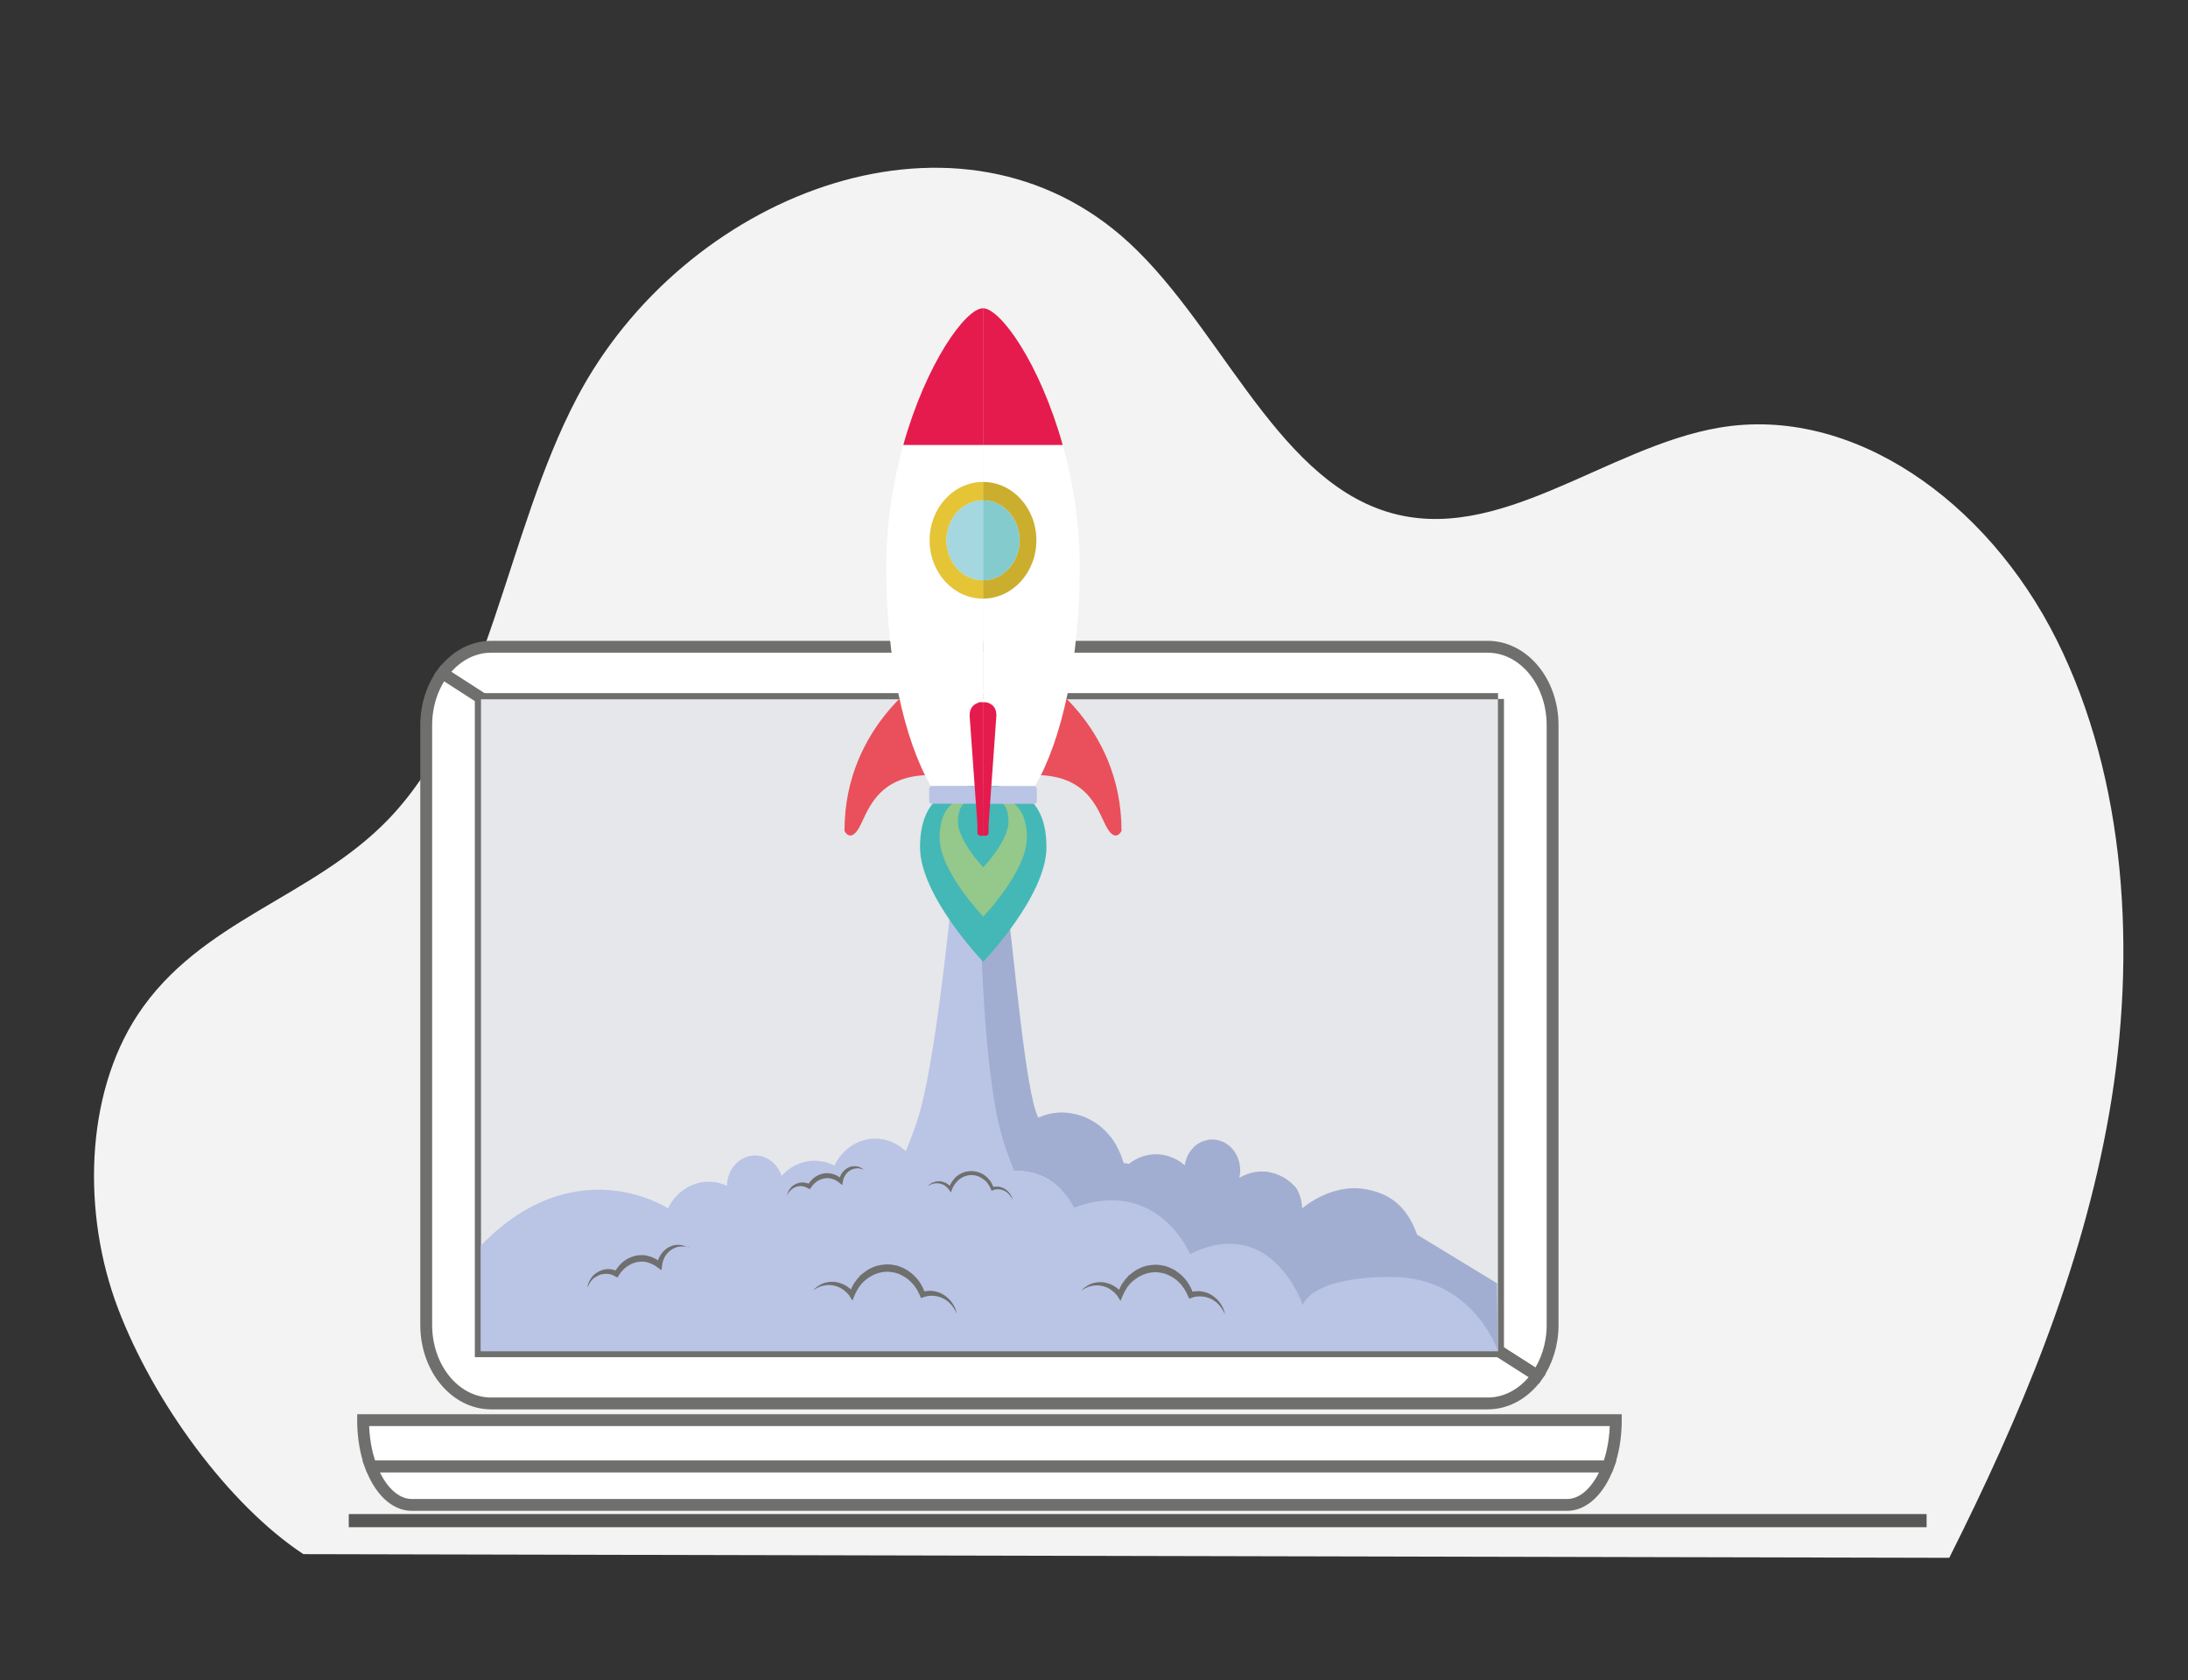 <?xml version="1.0" encoding="utf-8"?>
<!-- Generator: Adobe Illustrator 24.0.2, SVG Export Plug-In . SVG Version: 6.00 Build 0)  -->
<svg version="1.1" id="Layer_1" xmlns="http://www.w3.org/2000/svg" xmlns:xlink="http://www.w3.org/1999/xlink" x="0px" y="0px"
	 viewBox="0 0 184.5 141.72" style="enable-background:new 0 0 184.5 141.72;" xml:space="preserve">
<rect x="0" y="0" width="184.5" height="141.72" fill="#333333" stroke="none"/>
<style type="text/css">
	.st0{fill:#F3F3F3;}
	.st1{fill:#E95770;}
	.st2{fill:#DAB3A6;}
	.st3{fill:#FFFFFF;stroke:#6F6F6E;stroke-miterlimit:10;}
	.st4{fill:#8B5990;}
	.st5{fill:#F8B23E;}
	.st6{fill:#F6B6A9;}
	.st7{fill:#E51B4D;}
	.st8{fill:#F7E4DC;}
	.st9{fill:#BAC4E5;}
	.st10{fill:#FFFFFF;}
	.st11{fill:#E20613;}
	.st12{fill:#FFFFFF;stroke:#6F6F6E;stroke-width:0.5;stroke-miterlimit:10;}
	.st13{fill:none;stroke:#6F6F6E;stroke-width:0.25;stroke-miterlimit:10;}
	.st14{fill:#FFFFFF;stroke:#6F6F6E;stroke-width:0.25;stroke-miterlimit:10;}
	.st15{fill:#E98B73;}
	.st16{fill:#263239;}
	.st17{fill:#592B5B;}
	.st18{fill:#833A5D;}
	.st19{fill:#575756;}
	.st20{fill:none;stroke:#6F6F6E;stroke-miterlimit:10;}
	.st21{fill:#F08C80;}
	.st22{fill:#ED968A;}
	.st23{opacity:0.1;fill:#E51B4D;}
	.st24{opacity:0.2;fill:#E51B4D;}
	.st25{opacity:0.2;}
	.st26{fill:#E9505B;}
	.st27{fill:#F8BC9E;}
	.st28{fill:#EC9A6E;}
	.st29{fill:#455A64;}
	.st30{fill:#ED7280;}
	.st31{opacity:0.9;fill:#263239;}
	.st32{fill:#37474F;}
	.st33{fill:#FBFBFB;}
	.st34{fill:#F8BBA7;}
	.st35{fill:#A56BAA;}
	.st36{fill:#F1997A;}
	.st37{fill:#B26668;}
	.st38{opacity:0.5;fill:#A56BAA;}
	.st39{opacity:0.15;fill:#E9505B;}
	.st40{opacity:0.45;fill:#FFFFFF;}
	.st41{fill-rule:evenodd;clip-rule:evenodd;fill:#FFFFFF;}
	.st42{opacity:0.45;}
	.st43{opacity:0.5;fill:#FFFFFF;stroke:#6F6F6E;stroke-width:0.5;stroke-miterlimit:10;}
	.st44{opacity:0.9;}
	.st45{opacity:0.85;}
	.st46{fill:#C9866A;}
	.st47{fill:#B06152;}
	.st48{fill:#F4A6A7;}
	.st49{fill:#F28F8F;}
	.st50{fill:#9B4B4E;}
	.st51{opacity:0.45;fill:#FFFFFF;stroke:#6F6F6E;stroke-width:0.5;stroke-miterlimit:10;}
	.st52{fill:#95C88B;}
	.st53{opacity:0.2;fill:#95C88B;}
	.st54{fill:#E5E7EA;}
	.st55{fill:#BDBABA;}
	.st56{fill:none;}
	.st57{fill:#A1AED1;}
	.st58{fill:#6F6F6E;}
	.st59{fill:#44B8B6;}
	.st60{fill:#CCAE2F;}
	.st61{fill:#E5C536;}
	.st62{fill:#84CBCE;}
	.st63{fill:#A4D7DF;}
</style>
<path class="st0" d="M164.37,131.39c5.88-11.73,11.17-24.13,13.5-37.57c2.32-13.44,1.42-28.12-4.45-39.86
	c-5.87-11.74-17.25-19.8-28.45-17.89c-9.56,1.63-18.63,9.99-27.99,7.1c-9.67-2.98-14.31-16.31-22.45-23.3
	c-14.38-12.33-36.95-3.33-45.89,13.7c-6.01,11.44-7.38,26.64-15.85,35.49c-6.41,6.69-15.9,8.52-21.18,16.53
	c-4.48,6.81-4.67,16.83-1.67,24.74c3,7.92,9.34,16.59,15.64,20.75L164.37,131.39z"/>
<path class="st3" d="M136.25,119.82c0-0.01,0-0.03,0-0.04H30.62c0,0.01,0,0.03,0,0.04c0,1.43,0.24,2.76,0.66,3.87h104.31
	C136.01,122.58,136.25,121.25,136.25,119.82z"/>
<path class="st3" d="M31.28,123.69c0.73,1.95,2,3.24,3.45,3.24h97.41c1.44,0,2.72-1.29,3.45-3.24H31.28z"/>
<path class="st3" d="M126.32,58.95v54.97l3.3,2.12c0.81-1.16,1.3-2.65,1.3-4.29V61.17c0-3.66-2.45-6.62-5.48-6.62H41.42
	c-1.64,0-3.1,0.87-4.11,2.24l3.37,2.17H126.32z"/>
<path class="st3" d="M126.32,113.92v0.05H40.54V58.95h0.14l-3.37-2.17c-0.85,1.17-1.37,2.7-1.37,4.39v50.58
	c0,3.66,2.45,6.62,5.48,6.62h84.03c1.67,0,3.17-0.91,4.18-2.34L126.32,113.92z"/>
<rect x="40.56" y="58.98" class="st54" width="85.75" height="54.95"/>
<path class="st55" d="M81.9,56.73c0,0.92,0.68,1.67,1.53,1.67c0.84,0,1.53-0.75,1.53-1.67c0-0.92-0.68-1.67-1.53-1.67
	C82.59,55.06,81.9,55.81,81.9,56.73z"/>
<polygon class="st56" points="40.54,58.95 40.54,113.97 126.32,113.97 126.32,113.92 40.69,58.95 "/>
<path class="st57" d="M107.27,100.72l2.55,1.19c0,0,2.34-2.08,5.2-1.63c2.35,0.37,3.67,1.63,4.48,3.86l6.74,4.1l0.06,5.7
	l-33.16-1.19l-8.29-7.28l5.03-5.64L107.27,100.72z"/>
<path class="st57" d="M84.82,96.97c0.21,0.6,0.43,1.2,0.67,1.81l0,0c0.07,0,0.13-0.01,0.2-0.01c0.07,0,0.15,0,0.22,0
	c0.09,0,0.19,0.01,0.28,0.01c0.03,0,0.06,0.01,0.09,0.01c0.06,0.01,0.12,0.01,0.19,0.02c0.04,0,0.07,0.01,0.11,0.02
	c0.05,0.01,0.11,0.02,0.16,0.03c0.04,0.01,0.08,0.02,0.12,0.02c0.05,0.01,0.1,0.02,0.15,0.03c0.04,0.01,0.08,0.02,0.12,0.03
	c0.05,0.01,0.1,0.03,0.15,0.04c0.04,0.01,0.08,0.03,0.12,0.04c0.05,0.02,0.09,0.03,0.14,0.05c0.04,0.01,0.08,0.03,0.12,0.05
	c0.05,0.02,0.09,0.04,0.13,0.05c0.04,0.02,0.08,0.03,0.12,0.05c0.04,0.02,0.09,0.04,0.13,0.06c0.04,0.02,0.08,0.04,0.12,0.06
	c0.04,0.02,0.08,0.04,0.13,0.07c0.04,0.02,0.08,0.04,0.11,0.07c0.04,0.02,0.08,0.05,0.12,0.07c0.04,0.02,0.07,0.05,0.11,0.07
	c0.04,0.03,0.08,0.05,0.12,0.08c0.04,0.02,0.07,0.05,0.1,0.08c0.04,0.03,0.08,0.06,0.11,0.09c0.03,0.03,0.07,0.05,0.1,0.08
	c0.04,0.03,0.07,0.06,0.11,0.1c0.03,0.03,0.06,0.05,0.09,0.08c0.04,0.03,0.07,0.07,0.11,0.1c0.03,0.03,0.06,0.06,0.09,0.09
	c0.04,0.04,0.07,0.08,0.11,0.11c0.03,0.03,0.05,0.06,0.08,0.09c0.04,0.04,0.07,0.08,0.11,0.13c0.02,0.02,0.04,0.04,0.06,0.07
	c0,0.01,0.01,0.01,0.01,0.02c0.03,0.03,0.05,0.07,0.08,0.1c0.03,0.04,0.06,0.07,0.08,0.11c0.03,0.03,0.05,0.07,0.07,0.1
	c0.03,0.04,0.05,0.08,0.08,0.11c0.02,0.03,0.05,0.07,0.07,0.11c0.03,0.04,0.05,0.08,0.08,0.12c0.02,0.04,0.04,0.07,0.06,0.11
	c0.02,0.04,0.05,0.08,0.07,0.12c0.02,0.04,0.04,0.07,0.06,0.11c0.02,0.04,0.04,0.09,0.07,0.13c0.01,0.02,0.02,0.04,0.03,0.06h19.22
	c0,0,0.02-0.92-0.52-1.75c-0.02-0.03-0.05-0.05-0.06-0.07c-0.02-0.02-0.03-0.03-0.05-0.05c-0.05-0.05-0.09-0.1-0.14-0.14
	c-0.01-0.01-0.01-0.01-0.02-0.02c-0.06-0.05-0.11-0.11-0.17-0.16c-0.01-0.01-0.02-0.02-0.04-0.03c-0.05-0.04-0.09-0.08-0.14-0.11
	c-0.02-0.02-0.04-0.03-0.06-0.05c-0.04-0.03-0.08-0.06-0.12-0.08c-0.02-0.02-0.05-0.03-0.08-0.05c-0.04-0.02-0.07-0.05-0.11-0.07
	c-0.03-0.02-0.06-0.03-0.08-0.05c-0.04-0.02-0.07-0.04-0.11-0.06c-0.03-0.02-0.06-0.03-0.09-0.04c-0.04-0.02-0.07-0.04-0.11-0.05
	c-0.03-0.01-0.06-0.03-0.09-0.04c-0.04-0.02-0.07-0.03-0.11-0.04c-0.03-0.01-0.06-0.02-0.09-0.04c-0.04-0.01-0.07-0.03-0.11-0.04
	c-0.03-0.01-0.06-0.02-0.1-0.03c-0.04-0.01-0.08-0.02-0.12-0.03c-0.04-0.01-0.08-0.02-0.12-0.03c-0.03-0.01-0.06-0.01-0.1-0.02
	c-0.03-0.01-0.06-0.01-0.09-0.02c-0.04-0.01-0.09-0.01-0.13-0.02c-0.03,0-0.06-0.01-0.08-0.01c-0.06-0.01-0.11-0.01-0.17-0.01
	c-0.02,0-0.03,0-0.05,0c-0.07,0-0.14,0-0.22,0c-0.08,0-0.16,0.01-0.24,0.01c-0.41,0.04-0.82,0.15-1.21,0.33
	c-0.13,0.06-0.25,0.13-0.37,0.2c0.13-0.54,0.1-1.12-0.12-1.68c-0.03-0.08-0.06-0.15-0.1-0.22c-0.01-0.02-0.02-0.04-0.03-0.06
	c-0.03-0.05-0.05-0.1-0.08-0.14c-0.01-0.02-0.03-0.05-0.04-0.07c-0.03-0.04-0.06-0.09-0.09-0.13c-0.02-0.02-0.03-0.04-0.05-0.06
	c-0.04-0.05-0.08-0.1-0.12-0.14c-0.01-0.01-0.02-0.02-0.02-0.03c-0.05-0.05-0.1-0.1-0.16-0.15c-0.02-0.01-0.03-0.03-0.05-0.04
	c-0.04-0.03-0.08-0.06-0.12-0.09c-0.02-0.02-0.04-0.03-0.06-0.04c-0.04-0.03-0.08-0.05-0.12-0.08c-0.02-0.01-0.04-0.03-0.06-0.04
	c-0.05-0.03-0.11-0.06-0.16-0.08c-0.01,0-0.02-0.01-0.03-0.01c-0.06-0.03-0.13-0.05-0.2-0.07c-0.02-0.01-0.04-0.01-0.06-0.02
	c-0.05-0.01-0.09-0.03-0.14-0.04c-0.02-0.01-0.05-0.01-0.07-0.01c-0.05-0.01-0.1-0.02-0.14-0.02c-0.02,0-0.04-0.01-0.07-0.01
	c-0.07-0.01-0.13-0.01-0.2-0.01c0,0-0.01,0-0.01,0c-0.07,0-0.14,0.01-0.21,0.01c-0.02,0-0.04,0.01-0.06,0.01
	c-0.05,0.01-0.1,0.02-0.15,0.03c-0.02,0.01-0.05,0.01-0.07,0.02c-0.05,0.01-0.1,0.03-0.15,0.04c-0.02,0.01-0.04,0.01-0.07,0.02
	c-0.07,0.02-0.14,0.05-0.21,0.08c-0.01,0-0.01,0.01-0.02,0.01c-0.05,0.02-0.1,0.05-0.15,0.08c-0.02,0.01-0.03,0.02-0.05,0.03
	c-0.04,0.02-0.07,0.05-0.11,0.07c-0.02,0.01-0.03,0.02-0.05,0.03c-0.04,0.03-0.08,0.06-0.11,0.09c-0.01,0.01-0.02,0.02-0.03,0.03
	c-0.05,0.04-0.09,0.08-0.13,0.12c-0.01,0.01-0.02,0.02-0.03,0.04c-0.03,0.03-0.06,0.07-0.09,0.1c-0.01,0.02-0.03,0.03-0.04,0.05
	c-0.03,0.03-0.06,0.07-0.08,0.1c-0.01,0.01-0.02,0.03-0.03,0.04c-0.04,0.05-0.07,0.1-0.1,0.15c0,0.01-0.01,0.01-0.01,0.02
	c-0.03,0.05-0.06,0.1-0.08,0.14c-0.01,0.02-0.02,0.03-0.02,0.05c-0.02,0.04-0.04,0.08-0.06,0.13c-0.01,0.02-0.01,0.03-0.02,0.05
	c-0.02,0.06-0.05,0.11-0.06,0.17c0,0,0,0,0,0c-0.02,0.06-0.04,0.12-0.05,0.18c0,0.02-0.01,0.03-0.01,0.05
	c-0.01,0.05-0.02,0.09-0.03,0.14c-0.01,0.03-0.01,0.06-0.02,0.09c-1.09-0.94-2.6-1.22-3.96-0.58c-0.27,0.13-0.51,0.28-0.74,0.46
	l-0.46-0.07c-0.06-0.23-0.14-0.46-0.23-0.69c-0.03-0.08-0.07-0.17-0.11-0.25c-0.01-0.03-0.02-0.05-0.04-0.08
	c-0.03-0.06-0.05-0.11-0.08-0.17c-0.01-0.03-0.03-0.06-0.04-0.08c-0.03-0.05-0.06-0.1-0.08-0.16c-0.01-0.03-0.03-0.05-0.04-0.08
	c-0.03-0.06-0.06-0.11-0.1-0.16c-0.01-0.02-0.02-0.04-0.04-0.06c-0.05-0.07-0.09-0.15-0.14-0.22c0-0.01-0.01-0.01-0.01-0.02
	c-0.05-0.06-0.09-0.13-0.14-0.19c-0.02-0.02-0.03-0.04-0.05-0.06c-0.03-0.04-0.06-0.08-0.1-0.12c-0.08-0.1-0.16-0.19-0.25-0.28
	c-0.02-0.02-0.03-0.03-0.05-0.05c-0.08-0.08-0.16-0.16-0.24-0.23c-0.02-0.02-0.03-0.03-0.05-0.05c-0.09-0.08-0.18-0.16-0.28-0.23
	c-0.02-0.02-0.04-0.03-0.07-0.05c-0.09-0.07-0.19-0.14-0.29-0.2c-0.01,0-0.01-0.01-0.02-0.01c-0.1-0.07-0.21-0.13-0.31-0.18
	c-0.02-0.01-0.05-0.03-0.07-0.04c-0.11-0.06-0.21-0.11-0.32-0.16c-0.02-0.01-0.03-0.01-0.05-0.02c-0.1-0.04-0.2-0.08-0.3-0.12
	c-0.02-0.01-0.04-0.02-0.07-0.02c-0.11-0.04-0.22-0.07-0.34-0.1c-0.02-0.01-0.05-0.01-0.07-0.02c-0.11-0.03-0.22-0.05-0.33-0.07
	c-0.01,0-0.02-0.01-0.04-0.01c-0.12-0.02-0.24-0.03-0.35-0.05c-0.03,0-0.05,0-0.08-0.01c-0.12-0.01-0.24-0.02-0.36-0.02
	c-0.01,0-0.02,0-0.03,0c-0.11,0-0.23,0-0.35,0.01c-0.02,0-0.05,0-0.07,0.01c-0.12,0.01-0.24,0.02-0.36,0.04
	c-0.02,0-0.04,0.01-0.06,0.01c-0.11,0.02-0.22,0.04-0.33,0.07c-0.02,0-0.04,0.01-0.05,0.01c-0.12,0.03-0.24,0.07-0.36,0.11
	c-0.03,0.01-0.05,0.02-0.08,0.03c-0.12,0.04-0.24,0.09-0.36,0.14c-1.08-2.09-2.04-13.71-2.57-17.51l-2.94,0.49
	C82.12,77.91,82.75,91.11,84.82,96.97z"/>
<path class="st9" d="M90.56,101.85c-0.02-0.04-0.04-0.09-0.07-0.13c-0.02-0.04-0.04-0.07-0.06-0.11c-0.02-0.04-0.05-0.08-0.07-0.12
	c-0.02-0.04-0.04-0.07-0.06-0.11c-0.02-0.04-0.05-0.08-0.08-0.12c-0.02-0.04-0.05-0.07-0.07-0.11c-0.03-0.04-0.05-0.08-0.08-0.11
	c-0.02-0.03-0.05-0.07-0.07-0.1c-0.03-0.04-0.06-0.07-0.08-0.11c-0.03-0.03-0.05-0.07-0.08-0.1c-0.02-0.03-0.05-0.06-0.07-0.08
	c-0.04-0.04-0.07-0.09-0.11-0.13c-0.03-0.03-0.05-0.06-0.08-0.09c-0.04-0.04-0.07-0.08-0.11-0.11c-0.03-0.03-0.06-0.06-0.09-0.09
	c-0.04-0.03-0.07-0.07-0.11-0.1c-0.03-0.03-0.06-0.06-0.09-0.08c-0.04-0.03-0.07-0.06-0.11-0.1c-0.03-0.03-0.07-0.05-0.1-0.08
	c-0.04-0.03-0.08-0.06-0.11-0.09c-0.03-0.03-0.07-0.05-0.1-0.08c-0.04-0.03-0.08-0.05-0.12-0.08c-0.04-0.02-0.07-0.05-0.11-0.07
	c-0.04-0.03-0.08-0.05-0.12-0.07c-0.04-0.02-0.07-0.04-0.11-0.07c-0.04-0.02-0.08-0.05-0.13-0.07c-0.04-0.02-0.08-0.04-0.12-0.06
	c-0.04-0.02-0.09-0.04-0.13-0.06c-0.04-0.02-0.08-0.04-0.12-0.05c-0.04-0.02-0.09-0.04-0.13-0.05c-0.04-0.02-0.08-0.03-0.12-0.05
	c-0.05-0.02-0.09-0.03-0.14-0.05c-0.04-0.01-0.08-0.03-0.12-0.04c-0.05-0.01-0.1-0.03-0.15-0.04c-0.04-0.01-0.08-0.02-0.12-0.03
	c-0.05-0.01-0.1-0.02-0.15-0.03c-0.04-0.01-0.08-0.02-0.12-0.02c-0.05-0.01-0.11-0.02-0.16-0.03c-0.04-0.01-0.07-0.01-0.11-0.02
	c-0.06-0.01-0.12-0.01-0.19-0.02c-0.03,0-0.06-0.01-0.09-0.01c-0.09-0.01-0.19-0.01-0.28-0.01c-0.07,0-0.15,0-0.22,0
	c-0.07,0-0.13,0.01-0.2,0.01l0,0c-0.24-0.61-0.46-1.21-0.67-1.81c-2.06-5.86-2.1-19.52-2.18-20.2l2.65-0.1l-5.17,0.19
	c0,0-1.29,13.14-2.77,17.61c-0.29,0.89-0.62,1.78-0.98,2.63c-1.46-1.41-3.7-1.43-5.18,0.03c-0.35,0.35-0.63,0.75-0.84,1.18
	c-1.38-0.71-3.07-0.5-4.28,0.69c-0.06,0.06-0.11,0.12-0.17,0.18c-0.1-0.31-0.26-0.6-0.47-0.86c-0.88-1.07-2.39-1.15-3.36-0.19
	c-0.51,0.5-0.77,1.2-0.78,1.89c-1.35-0.64-2.98-0.4-4.15,0.75c-0.34,0.34-0.61,0.72-0.82,1.14h34.27
	C90.58,101.89,90.57,101.87,90.56,101.85z"/>
<path class="st58" d="M72.83,98.66c-0.05-0.02-0.1-0.04-0.15-0.06c-0.05-0.01-0.1-0.03-0.15-0.04l-0.07-0.01l-0.07-0.01
	c-0.05-0.01-0.1,0-0.15,0c-0.05,0-0.1,0.01-0.15,0.02c-0.05,0.01-0.1,0.02-0.14,0.04c-0.05,0.02-0.09,0.03-0.14,0.05
	c-0.04,0.02-0.09,0.04-0.13,0.07c-0.04,0.02-0.08,0.05-0.12,0.08c-0.04,0.03-0.07,0.06-0.11,0.1c-0.03,0.03-0.07,0.07-0.1,0.11
	c-0.01,0.02-0.03,0.04-0.04,0.06l-0.04,0.06c-0.03,0.04-0.05,0.09-0.07,0.13l-0.01,0.02l0,0c0,0,0,0.01,0-0.01l0,0l0,0l0,0l0,0.01
	l-0.02,0.04c-0.01,0.02-0.02,0.05-0.03,0.07c-0.01,0.04-0.03,0.09-0.04,0.13c-0.01,0.05-0.02,0.1-0.03,0.14l-0.05,0.29l-0.23-0.18
	c-0.05-0.04-0.09-0.08-0.14-0.11l-0.07-0.05l-0.04-0.02l-0.01-0.01l0,0c-0.01,0,0.01,0.01,0.01,0l0,0l0,0l-0.01,0l-0.02-0.01
	l-0.09-0.05l-0.04-0.02l-0.04-0.01c-0.05-0.02-0.1-0.04-0.16-0.06l-0.08-0.02c-0.03-0.01-0.06-0.01-0.08-0.02
	c-0.03,0-0.06-0.01-0.08-0.01l-0.08-0.01c-0.06-0.01-0.11,0-0.17,0c-0.06,0-0.11,0.01-0.17,0.02c-0.06,0.01-0.11,0.02-0.17,0.04
	c-0.05,0.02-0.11,0.03-0.16,0.06c-0.05,0.02-0.11,0.04-0.16,0.07l-0.08,0.04c-0.02,0.02-0.05,0.03-0.07,0.05
	c-0.05,0.03-0.1,0.07-0.14,0.11c-0.05,0.03-0.09,0.08-0.13,0.12c-0.04,0.04-0.08,0.09-0.12,0.14c-0.04,0.05-0.07,0.1-0.11,0.15
	l-0.1,0.13l-0.13-0.07c-0.04-0.02-0.07-0.05-0.11-0.06c-0.04-0.02-0.08-0.04-0.12-0.05c-0.04-0.01-0.08-0.03-0.12-0.04
	c-0.04-0.01-0.08-0.02-0.12-0.03c-0.04,0-0.08-0.01-0.13-0.01c-0.04,0-0.09,0-0.13,0c-0.04,0.01-0.09,0.01-0.13,0.02
	c-0.04,0.01-0.08,0.02-0.13,0.03c-0.04,0.02-0.08,0.03-0.12,0.05c-0.04,0.02-0.08,0.04-0.12,0.06c-0.02,0.01-0.04,0.03-0.06,0.04
	l-0.04,0.01l-0.01-0.01l0,0c0,0,0,0,0,0l0,0l0.01,0.01l0,0.01l-0.01,0.01l-0.11,0.1c-0.04,0.03-0.06,0.07-0.1,0.1
	c-0.02,0.02-0.03,0.03-0.05,0.05l-0.04,0.06c-0.03,0.04-0.06,0.08-0.08,0.13l-0.07,0.14c0.01-0.05,0.02-0.1,0.04-0.15
	c0.01-0.05,0.03-0.1,0.05-0.15l0.03-0.07c0.01-0.02,0.03-0.05,0.04-0.07c0.03-0.04,0.05-0.1,0.09-0.14l0.1-0.12l0.01-0.01l0.01-0.01
	l0,0l-0.01-0.01l0-0.01l0,0l0.04-0.02c0.02-0.02,0.04-0.03,0.06-0.05c0.04-0.03,0.08-0.07,0.13-0.09c0.04-0.03,0.09-0.05,0.14-0.08
	c0.05-0.02,0.1-0.04,0.15-0.06c0.05-0.02,0.1-0.03,0.15-0.05c0.05-0.01,0.1-0.02,0.16-0.02c0.05-0.01,0.11,0,0.16-0.01
	c0.05,0,0.11,0.01,0.16,0.02c0.05,0.01,0.1,0.02,0.16,0.03c0.05,0.02,0.1,0.03,0.15,0.05c0.05,0.02,0.1,0.05,0.15,0.07l-0.22,0.06
	c0.04-0.06,0.08-0.13,0.12-0.19c0.04-0.06,0.09-0.12,0.14-0.17c0.05-0.05,0.1-0.11,0.15-0.16c0.05-0.05,0.11-0.1,0.17-0.14
	c0.03-0.02,0.06-0.04,0.09-0.06l0.09-0.05c0.06-0.04,0.13-0.07,0.19-0.1c0.07-0.03,0.13-0.05,0.2-0.07
	c0.07-0.02,0.14-0.03,0.21-0.05c0.07-0.01,0.14-0.02,0.21-0.02c0.07,0,0.14,0,0.21,0.01l0.11,0.01c0.04,0,0.07,0.01,0.1,0.02
	c0.03,0.01,0.07,0.01,0.1,0.02l0.1,0.03c0.07,0.02,0.14,0.05,0.2,0.08l0.05,0.02l0.04,0.02l0.08,0.05l0.02,0.01l0.02,0.01l0.01,0.01
	l0.04,0.03l0.09,0.06c0.06,0.04,0.11,0.1,0.16,0.14l-0.28,0.11c0.01-0.06,0.03-0.12,0.05-0.18c0.02-0.06,0.04-0.12,0.07-0.18
	c0.01-0.03,0.03-0.05,0.04-0.08l0.02-0.04l0.01-0.03l0.01-0.02c0.03-0.05,0.06-0.11,0.1-0.15l0.06-0.07
	c0.02-0.02,0.04-0.04,0.06-0.07c0.04-0.04,0.09-0.08,0.13-0.12c0.04-0.04,0.1-0.07,0.14-0.1c0.05-0.03,0.1-0.06,0.15-0.08
	c0.05-0.02,0.1-0.04,0.16-0.06c0.03-0.01,0.05-0.02,0.08-0.02l0.08-0.01c0.05-0.01,0.11-0.01,0.16-0.01c0.05,0,0.11,0,0.16,0.01
	c0.05,0.01,0.11,0.02,0.16,0.03l0.08,0.02l0.07,0.03c0.05,0.02,0.1,0.05,0.14,0.07C72.75,98.59,72.79,98.63,72.83,98.66z"/>
<path class="st58" d="M85.4,101.23l-0.06-0.13c-0.02-0.04-0.05-0.08-0.07-0.12c-0.03-0.04-0.05-0.08-0.08-0.12
	c-0.03-0.04-0.06-0.07-0.09-0.11c-0.03-0.03-0.06-0.06-0.1-0.1c-0.03-0.03-0.07-0.06-0.1-0.09l-0.11-0.07l-0.11-0.06l-0.12-0.05
	l-0.12-0.04c-0.04-0.01-0.08-0.02-0.12-0.02c-0.04,0-0.08-0.01-0.12-0.01c-0.04,0-0.08,0-0.12,0c-0.04,0.01-0.08,0.01-0.12,0.01
	l-0.12,0.03l-0.12,0.04l-0.11,0.04l-0.05-0.13l-0.06-0.13c-0.02-0.04-0.04-0.08-0.07-0.13c-0.05-0.08-0.1-0.16-0.15-0.23l-0.02-0.03
	l0-0.01l0-0.01l0,0c0,0-0.01,0,0,0.01l-0.01-0.01l-0.01-0.01l-0.05-0.06c-0.03-0.04-0.07-0.08-0.1-0.1L83,99.52l-0.11-0.08
	c-0.03-0.03-0.07-0.05-0.11-0.07c-0.04-0.02-0.07-0.05-0.11-0.07c-0.04-0.02-0.08-0.04-0.12-0.06l-0.12-0.05
	c-0.04-0.02-0.08-0.02-0.13-0.03c-0.04-0.01-0.08-0.02-0.13-0.03c-0.09-0.02-0.17-0.02-0.26-0.02c-0.09,0-0.17,0.01-0.26,0.02
	l-0.06,0.01l-0.06,0.02c-0.04,0.01-0.08,0.02-0.13,0.04l-0.12,0.04c-0.04,0.02-0.08,0.04-0.12,0.06c-0.04,0.02-0.08,0.04-0.11,0.07
	c-0.04,0.03-0.08,0.04-0.11,0.07l-0.11,0.08l-0.01,0.01l0,0l0,0c0,0,0,0,0,0l0,0l-0.01,0.01l-0.03,0.03l-0.05,0.05
	c-0.03,0.03-0.06,0.06-0.09,0.1c-0.03,0.04-0.06,0.07-0.09,0.11c-0.03,0.04-0.06,0.07-0.08,0.11c-0.03,0.04-0.05,0.08-0.07,0.12
	c-0.05,0.08-0.09,0.17-0.12,0.26l-0.1,0.25l-0.14-0.21l-0.01-0.01l0.01-0.01l0.01-0.01l0,0c0.01,0.01,0,0,0,0.01l0,0l-0.01,0
	l-0.03-0.02l-0.05-0.05c-0.01-0.02-0.03-0.03-0.04-0.05l-0.04-0.04c-0.03-0.03-0.06-0.06-0.09-0.09c-0.03-0.03-0.07-0.05-0.1-0.08
	c-0.03-0.03-0.07-0.04-0.11-0.07c-0.04-0.02-0.08-0.04-0.12-0.05c-0.04-0.02-0.08-0.03-0.12-0.04c-0.04-0.01-0.08-0.02-0.12-0.03
	c-0.04-0.01-0.08-0.01-0.13-0.02c-0.04,0-0.09,0-0.13,0l-0.13,0.01l-0.13,0.02l-0.13,0.04l-0.12,0.05l-0.12,0.06l-0.12,0.08l0.1-0.1
	l0.11-0.09c0.04-0.03,0.08-0.05,0.12-0.08c0.04-0.02,0.09-0.04,0.13-0.06c0.04-0.02,0.09-0.03,0.14-0.05l0.14-0.03
	c0.05-0.01,0.09-0.01,0.14-0.02c0.05,0,0.1,0,0.14,0c0.05,0,0.1,0.01,0.14,0.02c0.05,0.01,0.1,0.02,0.14,0.03
	c0.05,0.02,0.09,0.03,0.14,0.05c0.04,0.02,0.09,0.04,0.14,0.06c0.04,0.03,0.09,0.05,0.13,0.08c0.04,0.03,0.08,0.06,0.12,0.1
	l0.06,0.05c0.02,0.02,0.04,0.04,0.05,0.05l0.05,0.05l0.02,0.03l0.01,0.01l0,0l0.01,0.01l0,0l0.01,0.02l-0.24,0.04
	c0.03-0.11,0.07-0.21,0.12-0.31c0.02-0.05,0.05-0.1,0.08-0.15c0.03-0.05,0.06-0.09,0.09-0.14c0.03-0.05,0.06-0.09,0.1-0.13
	c0.03-0.04,0.07-0.09,0.11-0.13l0.05-0.06l0.02-0.03l0.01-0.01l0,0l0.01,0l0.01,0l0.12-0.1c0.04-0.04,0.09-0.06,0.13-0.09
	c0.04-0.03,0.09-0.06,0.14-0.08c0.05-0.02,0.09-0.05,0.14-0.07l0.15-0.06c0.05-0.02,0.1-0.03,0.15-0.04l0.08-0.02l0.08-0.01
	c0.1-0.02,0.21-0.02,0.31-0.03c0.1,0.01,0.21,0.01,0.31,0.03c0.05,0.01,0.1,0.02,0.15,0.03c0.05,0.01,0.1,0.03,0.15,0.04l0.15,0.06
	c0.05,0.02,0.09,0.05,0.14,0.07c0.05,0.02,0.09,0.05,0.14,0.08c0.04,0.03,0.09,0.06,0.13,0.09l0.12,0.1l0.12,0.12
	c0.04,0.04,0.07,0.08,0.1,0.12l0.05,0.06l0.01,0.01l0.01,0.01l0.01,0.01l0,0l0,0l0,0l0.02,0.03c0.06,0.09,0.12,0.19,0.16,0.29
	c0.02,0.05,0.04,0.1,0.07,0.15l0.05,0.16l-0.17-0.09l0.14-0.04c0.05-0.01,0.1-0.01,0.15-0.02c0.05,0,0.1,0,0.15,0
	c0.05,0,0.1,0.01,0.15,0.01c0.05,0.01,0.1,0.02,0.14,0.03c0.05,0.01,0.09,0.03,0.14,0.04c0.05,0.02,0.09,0.04,0.13,0.06
	c0.04,0.02,0.08,0.05,0.13,0.07l0.12,0.09c0.04,0.03,0.07,0.06,0.11,0.1c0.03,0.04,0.07,0.07,0.1,0.11
	c0.03,0.04,0.06,0.08,0.09,0.12c0.03,0.04,0.05,0.08,0.08,0.13c0.02,0.04,0.04,0.09,0.06,0.13c0.02,0.05,0.03,0.09,0.05,0.14
	L85.4,101.23z"/>
<path class="st9" d="M58.62,101.61l-2.3,0.3c0,0-7.77-5.12-15.78,3.15l0,8.91h85.78c0,0-2.06-6.27-8.99-6.27
	c-6.93,0-7.47,2.38-7.47,2.38s-2.58-7.72-9.51-4.31c0,0-2.72-6.53-9.78-3.92C90.56,101.85,61.34,99.83,58.62,101.61z"/>
<path class="st58" d="M58.15,105.25c-0.07-0.02-0.13-0.05-0.2-0.07c-0.07-0.01-0.13-0.03-0.2-0.04l-0.1-0.01l-0.1,0
	c-0.07-0.01-0.13,0.01-0.2,0.01c-0.07,0-0.13,0.02-0.2,0.03c-0.06,0.02-0.13,0.03-0.19,0.06c-0.06,0.02-0.12,0.05-0.18,0.08
	c-0.06,0.03-0.12,0.06-0.17,0.1c-0.06,0.03-0.11,0.08-0.16,0.12c-0.05,0.05-0.1,0.09-0.14,0.14c-0.04,0.05-0.09,0.1-0.13,0.15
	c-0.02,0.03-0.04,0.05-0.06,0.08l-0.05,0.09c-0.04,0.05-0.06,0.12-0.09,0.18l-0.01,0.02l0,0c0,0,0,0.01,0-0.01l0,0l0,0l0,0.01
	l0,0.01l-0.02,0.05c-0.01,0.03-0.03,0.07-0.04,0.1c-0.02,0.06-0.03,0.12-0.05,0.19c-0.02,0.06-0.02,0.13-0.03,0.2l-0.06,0.39
	l-0.32-0.23c-0.07-0.05-0.13-0.1-0.2-0.14l-0.1-0.06l-0.05-0.03l-0.01-0.01l0,0c-0.01-0.01,0.01,0.01,0.01,0.01l0,0l0,0l-0.01,0
	l-0.03-0.01l-0.12-0.06l-0.06-0.03l-0.05-0.02c-0.07-0.02-0.14-0.05-0.21-0.07l-0.11-0.03c-0.04-0.01-0.08-0.01-0.11-0.02
	c-0.04,0-0.08-0.01-0.11-0.02l-0.12,0c-0.08-0.01-0.15,0-0.23,0.01c-0.08,0-0.15,0.02-0.23,0.03c-0.08,0.02-0.15,0.04-0.23,0.06
	c-0.07,0.03-0.15,0.05-0.22,0.09c-0.07,0.03-0.14,0.06-0.21,0.11l-0.1,0.06c-0.03,0.02-0.06,0.05-0.1,0.07
	c-0.07,0.04-0.13,0.1-0.19,0.15c-0.06,0.05-0.11,0.11-0.17,0.17c-0.06,0.06-0.1,0.13-0.16,0.19c-0.05,0.07-0.09,0.14-0.14,0.21
	l-0.13,0.19l-0.17-0.09c-0.05-0.03-0.1-0.06-0.15-0.08c-0.05-0.03-0.11-0.05-0.16-0.07c-0.06-0.02-0.11-0.04-0.17-0.04
	c-0.06-0.01-0.11-0.02-0.17-0.03c-0.06,0-0.12-0.01-0.17,0c-0.06,0-0.12,0.01-0.17,0.01c-0.06,0.01-0.12,0.02-0.17,0.03
	c-0.06,0.01-0.11,0.03-0.17,0.05c-0.05,0.02-0.11,0.05-0.16,0.08c-0.06,0.03-0.11,0.06-0.16,0.09c-0.03,0.02-0.05,0.04-0.08,0.05
	l-0.05,0.02l-0.01-0.01l0,0c0,0-0.01,0.01,0-0.01l0,0l0.01,0.01l0,0.01l-0.02,0.02l-0.15,0.14c-0.05,0.05-0.08,0.1-0.12,0.15
	c-0.02,0.03-0.04,0.05-0.06,0.08l-0.05,0.09c-0.03,0.06-0.08,0.11-0.1,0.18l-0.09,0.19c0.01-0.07,0.03-0.14,0.04-0.21
	c0.01-0.07,0.04-0.14,0.07-0.2l0.04-0.1c0.01-0.03,0.03-0.06,0.05-0.1c0.04-0.06,0.07-0.13,0.11-0.19l0.13-0.16l0.02-0.02l0.01-0.01
	l0,0l-0.01-0.01l0-0.02l0,0l0.05-0.03c0.03-0.03,0.06-0.05,0.08-0.07c0.05-0.05,0.11-0.09,0.17-0.13c0.06-0.04,0.12-0.08,0.18-0.11
	c0.06-0.03,0.13-0.07,0.19-0.09c0.07-0.03,0.13-0.05,0.2-0.07c0.07-0.02,0.14-0.04,0.21-0.04c0.07-0.01,0.14-0.01,0.21-0.02
	c0.07,0,0.14,0,0.22,0.01c0.07,0.01,0.14,0.02,0.21,0.04c0.07,0.02,0.14,0.04,0.21,0.06c0.07,0.02,0.14,0.06,0.2,0.09l-0.3,0.1
	c0.05-0.09,0.1-0.18,0.15-0.26c0.06-0.08,0.11-0.17,0.18-0.25c0.07-0.08,0.13-0.16,0.2-0.22c0.07-0.07,0.14-0.14,0.22-0.2
	c0.04-0.03,0.08-0.06,0.12-0.09l0.12-0.08c0.08-0.06,0.17-0.1,0.26-0.14c0.09-0.05,0.18-0.07,0.27-0.11
	c0.09-0.03,0.19-0.05,0.28-0.08c0.1-0.01,0.19-0.04,0.29-0.04c0.1,0,0.19-0.01,0.29-0.01l0.14,0.01c0.05,0,0.1,0.01,0.14,0.02
	c0.05,0.01,0.1,0.01,0.14,0.03l0.14,0.04c0.09,0.02,0.19,0.06,0.28,0.1l0.07,0.03l0.06,0.03l0.12,0.06l0.03,0.02l0.03,0.01
	l0.02,0.01l0.06,0.04l0.12,0.08c0.08,0.06,0.15,0.13,0.23,0.19l-0.38,0.17c0.02-0.09,0.03-0.17,0.05-0.25
	c0.02-0.08,0.05-0.17,0.08-0.25c0.02-0.05,0.03-0.07,0.05-0.11l0.02-0.05l0.02-0.03l0.02-0.03c0.04-0.07,0.08-0.15,0.13-0.21
	l0.07-0.1c0.03-0.03,0.05-0.06,0.08-0.09c0.05-0.06,0.11-0.12,0.17-0.17c0.06-0.05,0.13-0.1,0.19-0.14c0.07-0.04,0.13-0.08,0.2-0.11
	c0.07-0.03,0.14-0.07,0.21-0.09c0.04-0.01,0.07-0.03,0.11-0.03l0.11-0.02c0.07-0.02,0.15-0.02,0.22-0.03c0.07,0,0.15,0,0.22,0.01
	c0.07,0.01,0.15,0.02,0.22,0.04l0.11,0.03l0.1,0.04c0.07,0.02,0.13,0.06,0.2,0.09C58.03,105.17,58.09,105.21,58.15,105.25z"/>
<path class="st58" d="M80.68,110.81l-0.1-0.22c-0.04-0.07-0.08-0.14-0.12-0.21c-0.04-0.07-0.09-0.13-0.13-0.19
	c-0.05-0.06-0.1-0.12-0.15-0.18c-0.05-0.06-0.11-0.11-0.16-0.16c-0.06-0.05-0.12-0.1-0.17-0.14l-0.18-0.12l-0.19-0.1l-0.2-0.08
	l-0.2-0.06c-0.07-0.01-0.14-0.03-0.21-0.04c-0.07-0.01-0.14-0.01-0.21-0.02c-0.07,0-0.14,0-0.21,0c-0.07,0.01-0.14,0.01-0.2,0.02
	l-0.2,0.04l-0.2,0.07l-0.19,0.06l-0.09-0.21l-0.1-0.22c-0.04-0.07-0.07-0.14-0.11-0.21c-0.08-0.14-0.16-0.27-0.26-0.39l-0.03-0.05
	l0-0.01l0-0.01l0,0c0,0-0.02-0.01,0,0.02l-0.01-0.01l-0.02-0.02l-0.08-0.09c-0.06-0.06-0.11-0.13-0.17-0.18l-0.16-0.15l-0.18-0.14
	c-0.06-0.05-0.12-0.08-0.19-0.12c-0.06-0.04-0.13-0.08-0.19-0.11c-0.07-0.03-0.13-0.07-0.2-0.1l-0.21-0.08
	c-0.07-0.03-0.14-0.04-0.21-0.06c-0.07-0.02-0.14-0.03-0.21-0.04c-0.14-0.03-0.29-0.03-0.43-0.04c-0.15,0.01-0.29,0.01-0.43,0.04
	l-0.11,0.02l-0.11,0.03c-0.07,0.02-0.14,0.03-0.21,0.06l-0.21,0.08c-0.07,0.03-0.13,0.06-0.2,0.1c-0.07,0.03-0.13,0.07-0.19,0.11
	c-0.06,0.04-0.13,0.07-0.19,0.12l-0.18,0.14l-0.01,0.01l0,0l0,0c-0.01,0.01,0.01-0.01,0.01-0.01l-0.01,0.01l-0.02,0.02l-0.05,0.04
	l-0.09,0.08c-0.05,0.05-0.1,0.1-0.15,0.16c-0.05,0.06-0.1,0.12-0.15,0.18c-0.05,0.06-0.09,0.12-0.13,0.19
	c-0.04,0.06-0.08,0.13-0.12,0.2c-0.08,0.14-0.14,0.28-0.21,0.43l-0.17,0.42l-0.23-0.35l-0.02-0.02l0.01-0.02l0.01-0.02l0,0
	c0.02,0.02,0,0.01,0.01,0.01l0,0l-0.02,0l-0.04-0.04l-0.08-0.09c-0.03-0.04-0.05-0.06-0.07-0.08l-0.07-0.07
	c-0.04-0.05-0.11-0.1-0.16-0.14c-0.05-0.05-0.11-0.09-0.17-0.13c-0.06-0.04-0.12-0.07-0.18-0.11c-0.06-0.04-0.13-0.06-0.19-0.09
	c-0.07-0.03-0.14-0.05-0.2-0.07c-0.07-0.02-0.14-0.03-0.21-0.05c-0.07-0.01-0.14-0.02-0.21-0.03c-0.07,0-0.14,0-0.22-0.01
	l-0.22,0.02l-0.22,0.04l-0.22,0.06l-0.21,0.09l-0.21,0.11l-0.2,0.13l0.17-0.17l0.19-0.15c0.07-0.04,0.14-0.08,0.2-0.13
	c0.07-0.04,0.14-0.07,0.22-0.11c0.07-0.03,0.15-0.06,0.23-0.08l0.24-0.05c0.08-0.01,0.16-0.02,0.24-0.03c0.08,0,0.16,0,0.24,0
	c0.08,0.01,0.16,0.01,0.24,0.03c0.08,0.02,0.16,0.03,0.24,0.06c0.08,0.03,0.16,0.05,0.24,0.08c0.08,0.04,0.16,0.06,0.23,0.11
	c0.07,0.04,0.15,0.08,0.22,0.13c0.07,0.05,0.14,0.1,0.21,0.16l0.1,0.09c0.03,0.03,0.07,0.06,0.09,0.09l0.08,0.09l0.04,0.04
	l0.01,0.01l0,0l0.01,0.01l0,0.01l0.02,0.03l-0.4,0.07c0.06-0.18,0.12-0.35,0.2-0.52c0.04-0.08,0.08-0.17,0.13-0.25
	c0.04-0.08,0.1-0.16,0.15-0.23c0.05-0.08,0.11-0.15,0.16-0.22c0.06-0.07,0.12-0.14,0.19-0.21l0.08-0.1l0.04-0.05l0.02-0.02
	l0.01-0.01l0.02,0l0.02-0.01l0.21-0.17c0.07-0.06,0.15-0.1,0.22-0.16c0.07-0.05,0.15-0.1,0.23-0.14c0.08-0.04,0.16-0.08,0.24-0.12
	l0.25-0.1c0.08-0.03,0.17-0.05,0.25-0.07l0.13-0.03l0.13-0.02c0.17-0.03,0.35-0.04,0.52-0.05c0.18,0.01,0.35,0.01,0.52,0.05
	c0.09,0.01,0.17,0.03,0.26,0.05c0.08,0.02,0.17,0.04,0.25,0.08l0.25,0.1c0.08,0.04,0.16,0.08,0.24,0.12
	c0.08,0.04,0.16,0.09,0.23,0.14c0.07,0.05,0.15,0.1,0.22,0.16l0.21,0.17l0.2,0.2c0.07,0.07,0.12,0.13,0.17,0.2l0.08,0.1l0.02,0.02
	l0.01,0.01l0.01,0.01l0,0l0,0l0,0.01l0.04,0.06c0.1,0.15,0.2,0.31,0.28,0.48c0.04,0.09,0.08,0.17,0.11,0.26l0.09,0.26l-0.28-0.15
	l0.24-0.06c0.08-0.01,0.16-0.02,0.25-0.03c0.08-0.01,0.16-0.01,0.25-0.01c0.08,0,0.16,0.01,0.24,0.02c0.08,0.01,0.16,0.03,0.24,0.05
	c0.08,0.02,0.16,0.05,0.23,0.07c0.08,0.03,0.15,0.06,0.22,0.1c0.07,0.04,0.14,0.08,0.21,0.12l0.2,0.15
	c0.06,0.06,0.12,0.11,0.18,0.16c0.06,0.06,0.11,0.12,0.17,0.18c0.05,0.07,0.1,0.13,0.15,0.2c0.04,0.07,0.09,0.14,0.13,0.21
	c0.04,0.08,0.07,0.15,0.11,0.23c0.03,0.08,0.06,0.16,0.08,0.24L80.68,110.81z"/>
<path class="st58" d="M103.29,110.86l-0.1-0.22c-0.04-0.07-0.08-0.14-0.12-0.21c-0.04-0.07-0.09-0.13-0.13-0.19
	c-0.05-0.06-0.1-0.12-0.15-0.18c-0.05-0.06-0.11-0.11-0.16-0.16c-0.06-0.05-0.11-0.1-0.17-0.14l-0.18-0.12l-0.19-0.1l-0.2-0.08
	l-0.2-0.06c-0.07-0.01-0.14-0.03-0.21-0.04c-0.07-0.01-0.14-0.01-0.21-0.02c-0.07,0-0.14,0-0.21,0c-0.07,0.01-0.14,0.01-0.2,0.02
	l-0.2,0.04l-0.2,0.07l-0.19,0.06l-0.09-0.21l-0.1-0.22c-0.04-0.07-0.07-0.14-0.11-0.21c-0.08-0.14-0.16-0.27-0.26-0.39l-0.03-0.05
	l0-0.01l0-0.01l0,0c0,0-0.01-0.01,0,0.01l-0.01-0.01l-0.02-0.02l-0.08-0.09c-0.06-0.06-0.11-0.13-0.17-0.18l-0.16-0.15l-0.18-0.14
	c-0.06-0.05-0.12-0.08-0.19-0.12c-0.06-0.04-0.13-0.08-0.19-0.11c-0.07-0.03-0.13-0.07-0.2-0.1l-0.21-0.08
	c-0.07-0.03-0.14-0.04-0.21-0.06c-0.07-0.02-0.14-0.03-0.21-0.04c-0.14-0.03-0.29-0.03-0.43-0.04c-0.15,0.01-0.29,0.01-0.43,0.04
	l-0.11,0.02l-0.11,0.03c-0.07,0.02-0.14,0.03-0.21,0.06l-0.21,0.08c-0.07,0.03-0.13,0.06-0.2,0.1c-0.07,0.03-0.13,0.07-0.19,0.11
	c-0.06,0.04-0.13,0.07-0.19,0.12l-0.18,0.14L95.58,108l0,0l0,0c-0.01,0.01,0.01-0.01,0.01-0.01L95.58,108l-0.02,0.02l-0.05,0.04
	l-0.09,0.08c-0.05,0.05-0.1,0.1-0.15,0.16c-0.05,0.06-0.1,0.12-0.15,0.18c-0.05,0.06-0.09,0.12-0.13,0.19
	c-0.04,0.06-0.08,0.13-0.12,0.2c-0.08,0.14-0.14,0.28-0.21,0.43l-0.17,0.42l-0.23-0.35l-0.02-0.02l0.01-0.02l0.01-0.02l0,0
	c0.02,0.02,0,0.01,0.01,0.01l0,0l-0.02,0l-0.04-0.04l-0.08-0.09c-0.03-0.04-0.05-0.06-0.07-0.08l-0.07-0.07
	c-0.04-0.05-0.11-0.1-0.16-0.14c-0.05-0.05-0.11-0.09-0.17-0.13c-0.06-0.04-0.12-0.07-0.18-0.11c-0.06-0.04-0.13-0.06-0.19-0.09
	c-0.07-0.03-0.14-0.05-0.2-0.07c-0.07-0.02-0.14-0.03-0.21-0.05c-0.07-0.01-0.14-0.02-0.21-0.03c-0.07,0-0.14,0-0.22-0.01
	l-0.22,0.02l-0.22,0.04l-0.22,0.06l-0.21,0.09l-0.21,0.11l-0.2,0.13l0.17-0.17l0.19-0.15c0.07-0.04,0.14-0.08,0.2-0.13
	c0.07-0.04,0.14-0.07,0.22-0.11c0.07-0.03,0.15-0.06,0.23-0.08l0.24-0.05c0.08-0.01,0.16-0.02,0.24-0.03c0.08,0,0.16,0,0.24,0
	c0.08,0.01,0.16,0.01,0.24,0.03c0.08,0.02,0.16,0.03,0.24,0.06c0.08,0.03,0.16,0.05,0.24,0.08c0.08,0.04,0.16,0.06,0.23,0.11
	c0.07,0.04,0.15,0.08,0.22,0.13c0.07,0.05,0.14,0.1,0.21,0.16l0.1,0.09c0.03,0.03,0.07,0.06,0.09,0.09l0.08,0.09l0.04,0.04
	l0.01,0.01l0,0l0.01,0.01l0,0.01l0.02,0.03l-0.4,0.07c0.06-0.18,0.12-0.35,0.2-0.52c0.04-0.08,0.08-0.17,0.13-0.25
	c0.04-0.08,0.1-0.16,0.15-0.23c0.05-0.08,0.11-0.15,0.16-0.22c0.06-0.07,0.12-0.14,0.19-0.21l0.08-0.1l0.04-0.05l0.02-0.02
	l0.01-0.01l0.02,0l0.02-0.01l0.21-0.17c0.07-0.06,0.15-0.1,0.22-0.16c0.07-0.05,0.15-0.1,0.23-0.14c0.08-0.04,0.16-0.08,0.24-0.12
	l0.25-0.1c0.08-0.03,0.17-0.05,0.25-0.07l0.13-0.03l0.13-0.02c0.17-0.03,0.35-0.04,0.52-0.05c0.18,0.01,0.35,0.01,0.52,0.05
	c0.09,0.01,0.17,0.03,0.26,0.05c0.08,0.02,0.17,0.04,0.25,0.08l0.25,0.1c0.08,0.04,0.16,0.08,0.24,0.12
	c0.08,0.04,0.16,0.09,0.23,0.14c0.07,0.05,0.15,0.1,0.22,0.16l0.21,0.17l0.2,0.2c0.07,0.07,0.12,0.13,0.17,0.2l0.08,0.1l0.02,0.02
	l0.01,0.01l0.01,0.01l0,0l0,0l0,0.01l0.04,0.06c0.1,0.15,0.2,0.31,0.28,0.48c0.04,0.09,0.08,0.17,0.11,0.26l0.09,0.26l-0.28-0.15
	l0.24-0.06c0.08-0.01,0.16-0.02,0.25-0.03c0.08,0,0.16-0.01,0.25-0.01c0.08,0,0.16,0.01,0.24,0.02c0.08,0.01,0.16,0.03,0.24,0.05
	c0.08,0.02,0.16,0.05,0.23,0.07c0.08,0.03,0.15,0.06,0.22,0.1c0.07,0.04,0.14,0.08,0.21,0.12l0.2,0.15
	c0.06,0.06,0.12,0.11,0.18,0.16c0.06,0.06,0.11,0.12,0.17,0.18c0.05,0.07,0.1,0.13,0.15,0.2c0.04,0.07,0.09,0.14,0.13,0.21
	c0.04,0.08,0.07,0.15,0.11,0.23c0.03,0.08,0.06,0.16,0.08,0.24L103.29,110.86z"/>
<path class="st59" d="M88.24,71.46c0,4.11-5.33,9.66-5.33,9.66s-5.33-5.54-5.33-9.66c0-4.12,2.39-5.25,5.33-5.25
	C85.86,66.22,88.24,67.35,88.24,71.46z"/>
<path class="st52" d="M86.59,70.65c0,2.84-3.68,6.66-3.68,6.66s-3.68-3.82-3.68-6.66c0-2.84,1.65-3.62,3.68-3.62
	C84.94,67.03,86.59,67.81,86.59,70.65z"/>
<path class="st59" d="M85.04,69.29c0,1.65-2.13,3.86-2.13,3.86s-2.13-2.22-2.13-3.86s0.96-2.1,2.13-2.1
	C84.09,67.19,85.04,67.64,85.04,69.29z"/>
<path class="st26" d="M78.56,56.74c0,0-7.35,4.21-7.35,13.34c0,0,0.46,1,1.19-0.2c0.73-1.2,1.38-4.51,6.06-4.51L78.56,56.74z"/>
<path class="st26" d="M87.22,56.74c0,0,7.35,4.21,7.35,13.34c0,0-0.46,1-1.19-0.2c-0.73-1.2-1.38-4.51-6.06-4.51L87.22,56.74z"/>
<path class="st10" d="M91.05,47.86c0-3.74-0.58-7.26-1.44-10.34h-6.72v3.12c2.48,0,4.5,2.2,4.5,4.92c0,2.72-2.01,4.92-4.5,4.92v15.8
	h4.4C89.55,62.4,91.05,55.6,91.05,47.86z"/>
<path class="st10" d="M78.39,45.57c0-2.72,2.01-4.92,4.5-4.92v-3.12h-6.72c-0.86,3.08-1.44,6.6-1.44,10.34
	c0,7.74,1.5,14.54,3.76,18.42h4.4v-15.8C80.41,50.49,78.39,48.29,78.39,45.57z"/>
<path class="st9" d="M78.56,66.3c-0.11,0-0.21,0.1-0.21,0.22v1.05c0,0.12,0.09,0.22,0.21,0.22h4.33v-1.5H78.56z"/>
<path class="st9" d="M87.22,66.3h-4.33v1.5h4.33c0.11,0,0.21-0.1,0.21-0.22v-1.05C87.43,66.4,87.33,66.3,87.22,66.3z"/>
<path class="st60" d="M85.97,45.57c0,1.86-1.38,3.37-3.08,3.37v1.55c2.48,0,4.5-2.2,4.5-4.92c0-2.72-2.01-4.92-4.5-4.92v1.55
	C84.59,42.2,85.97,43.71,85.97,45.57z"/>
<path class="st61" d="M78.39,45.57c0,2.72,2.01,4.92,4.5,4.92v-1.55c-1.7,0-3.08-1.51-3.08-3.37c0-1.86,1.38-3.37,3.08-3.37v-1.55
	C80.41,40.65,78.39,42.85,78.39,45.57z"/>
<path class="st62" d="M85.97,45.57c0-1.86-1.38-3.37-3.08-3.37v6.74C84.59,48.94,85.97,47.43,85.97,45.57z"/>
<path class="st63" d="M79.81,45.57c0,1.86,1.38,3.37,3.08,3.37V42.2C81.19,42.2,79.81,43.71,79.81,45.57z"/>
<g>
	<path class="st7" d="M82.89,26v11.53h6.72C87.69,30.66,84.36,26,82.89,26z"/>
	<path class="st7" d="M82.89,26c-1.47,0-4.8,4.67-6.72,11.53h6.72V26L82.89,26z"/>
	<path class="st7" d="M83.17,59.24c-0.02-0.01-0.05-0.01-0.07-0.01H83.1h-0.21v11.26h0.23h0.01c0.13,0,0.23-0.11,0.23-0.26v-0.34
		l0.01-0.49l0.65-9.06C84.02,59.42,83.32,59.27,83.17,59.24z"/>
	<path class="st7" d="M82.66,59.22L82.66,59.22c-0.03,0-0.05,0-0.08,0.01c-0.04,0.01-0.09,0.03-0.13,0.06
		c-0.26,0.09-0.69,0.33-0.69,1.06l0.65,9.07l0.01,0.46v0.34c0,0.11,0.06,0.2,0.15,0.24c0.03,0.02,0.07,0.03,0.11,0.03h0.01h0.21
		V59.22H82.66z"/>
</g>
<rect x="29.41" y="127.7" class="st19" width="133.05" height="1.11"/>
</svg>
